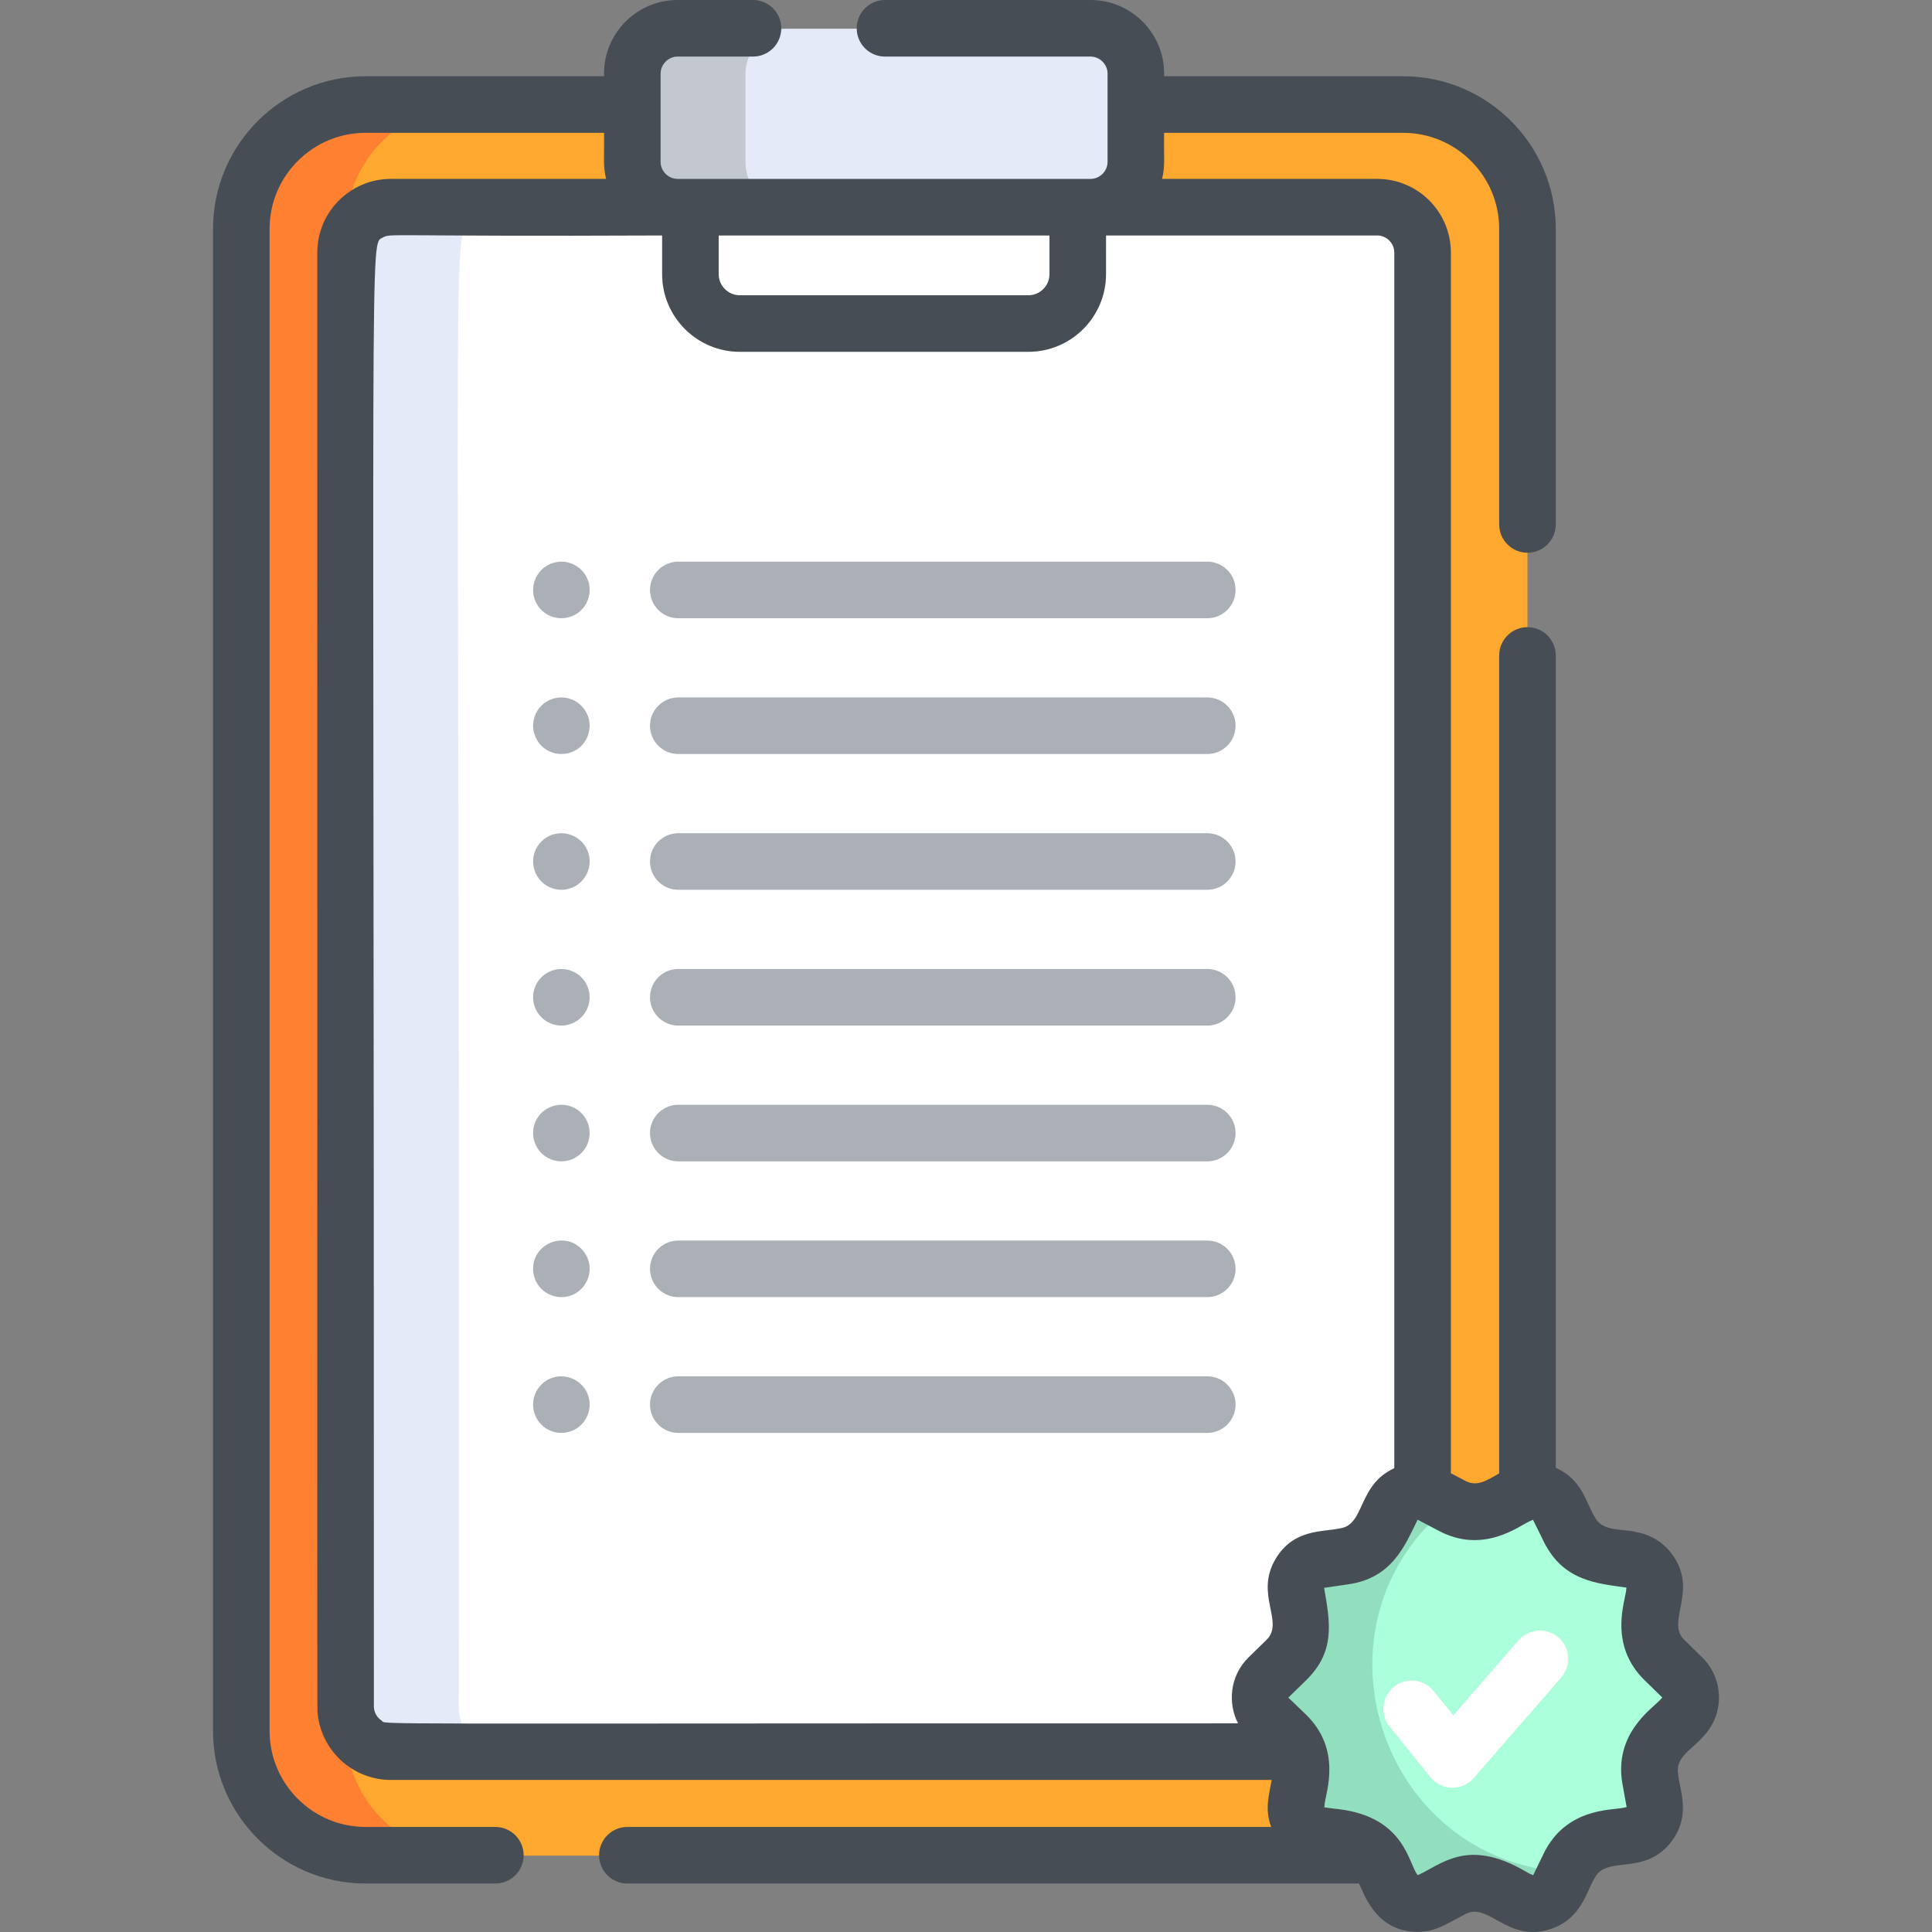 <?xml version="1.0" encoding="iso-8859-1"?>
<!-- Generator: Adobe Illustrator 19.0.0, SVG Export Plug-In . SVG Version: 6.00 Build 0)  -->
<svg version="1.1" id="Capa_1" xmlns="http://www.w3.org/2000/svg" xmlns:xlink="http://www.w3.org/1999/xlink" x="0px" y="0px"
	 viewBox="0 0 511.999 511.999" style="enable-background:new 0 0 511.999 511.999;" xml:space="preserve">
<rect x="0" y="0" width="511.999" height="511.999" fill="#808080" stroke="none"/>
<path style="fill:#FEA82F;" d="M371.853,27.811c-10.739,0-261.084,0-274.957,0c-18.118,0-32.942,14.824-32.942,32.942
	c0,3.482,0,320.931,0,334.744v63.326c0,18.118,14.823,32.942,32.942,32.942h7.544c29.024,0,235.342,0,267.414,0
	c18.118,0,32.942-14.824,32.942-32.942c0-12.063,0-387.456,0-398.07C404.796,42.634,389.971,27.811,371.853,27.811z"/>
<path style="fill:#FF8031;" d="M91.589,458.822v-63.326c0-13.813,0-331.262,0-334.744c0-18.118,14.823-32.942,32.942-32.942
	c-6.482,0-21.156,0-27.634,0c-18.118,0-32.942,14.824-32.942,32.942c0,3.482,0,320.931,0,334.744v63.326
	c0,18.118,14.823,32.942,32.942,32.942c6.479,0,21.155,0,27.634,0C106.413,491.765,91.589,476.941,91.589,458.822z"/>
<path style="fill:#FFFFFF;" d="M365.001,55.014c-19.111,0-180.07,0-185.435,0h-11.995c-68.901,0.089-66.253-0.943-70.683,2.056
	c-2.742,1.855-4.466,4.687-5.048,7.529c-0.406,1.967-0.238,388.488-0.163,389.112c0.706,6.028,5.614,8.819,5.211,8.547
	c4.793,3.244-8.069,2.056,192.129,2.056c25.36,0,54.493,0,75.983,0c6.597,0,11.995-5.398,11.995-11.995c0-12.306,0-361.17,0-385.309
	C376.996,60.411,371.599,55.014,365.001,55.014z"/>
<path style="fill:#E4EAF8;" d="M121.576,452.318c0.474-413.963-2.496-388.405,4.02-394.233c2.33-2.088,5.148-3.072,7.974-3.072
	c-31.687,0.084-30.286-0.19-32.397,0.245c-4.618,0.952-8.358,4.606-9.333,9.34c-0.62,3.003-0.063-13.569-0.253,387.72
	c0,7.213,6.267,10.593,5.301,9.939c4.032,2.73,3.536,2.033,36.681,2.056C126.794,464.313,121.576,458.71,121.576,452.318z"/>
<path style="fill:#ABFFDB;" d="M445.795,444.624l-4.671-4.554c-6.767-6.595-2.792-14.64-2.703-17.962
	c0.707-4.121-2.112-8.021-6.266-8.624c-3.17-0.935-12.146,0.3-16.305-8.129l-2.893-5.86c-1.854-3.756-6.431-5.244-10.139-3.295
	c-3.114,1.105-9.632,7.373-17.952,2.998l-5.703-2.998c-3.657-1.922-8.262-0.508-10.139,3.295
	c-1.889,2.76-3.488,11.708-12.802,13.061l-6.395,0.93c-4.147,0.603-6.975,4.496-6.266,8.625c0.088,3.274,4.025,11.405-2.703,17.962
	l-4.672,4.554c-3.001,2.924-3,7.738,0,10.66l4.671,4.554c6.766,6.595,2.792,14.64,2.703,17.963c-0.709,4.13,2.12,8.022,6.266,8.625
	c3.164,0.934,12.145-0.3,16.305,8.129c1.917,2.79,2.911,10.015,9.578,10.015c2.877,0,4.202-1.459,9.157-3.857
	c8.375-4.404,14.746,1.859,17.952,2.998c3.701,1.946,8.281,0.47,10.139-3.294l2.893-5.86c4.183-8.477,13.07-7.176,16.305-8.129
	c4.146-0.603,6.975-4.495,6.266-8.625l-1.083-6.312c-1.599-9.327,6.372-13.497,8.457-16.204
	C448.795,452.36,448.795,447.547,445.795,444.624z"/>
<path style="fill:#E4EAF8;" d="M289.019,7.605H179.567c-6.597,0-11.995,5.398-11.995,11.995c0,0.503,0,17.127,0,16.424
	c0,0.184,0,7.402,0,6.997c0,6.597,5.398,11.995,11.995,11.995h109.452c6.597,0,11.995-5.398,11.995-11.995c0-0.153,0-7.452,0-6.997
	c0-0.23,0-9.78,0-9.427v-6.997C301.014,13.002,295.616,7.605,289.019,7.605z"/>
<path style="fill:#C2C7D0;" d="M197.559,43.019c0-0.219,0-15.771,0-15.208c0-0.188,0-8.664,0-8.211
	c0-6.597,5.398-11.995,11.995-11.995h-29.987c-6.597,0-11.995,5.398-11.995,11.995c0,0.503,0,17.127,0,16.424
	c0,0.184,0,7.402,0,6.997c0,6.597,5.398,11.995,11.995,11.995h29.987C202.957,55.014,197.559,49.616,197.559,43.019z"/>
<path style="fill:#91DFBF;" d="M384.29,398.894l-5.128-2.696c-3.656-1.922-8.262-0.508-10.139,3.295
	c-1.889,2.76-3.488,11.708-12.802,13.061l-6.395,0.93c-4.147,0.603-6.975,4.496-6.266,8.625c0.088,3.274,4.025,11.404-2.703,17.962
	l-4.672,4.554c-3.001,2.924-3,7.737,0,10.66l4.671,4.554c6.766,6.596,2.792,14.64,2.703,17.963c-0.709,4.13,2.12,8.022,6.266,8.624
	c3.164,0.934,12.145-0.3,16.305,8.129c1.917,2.79,2.911,10.015,9.578,10.015c2.877,0,4.202-1.459,9.156-3.857
	c8.375-4.404,14.746,1.859,17.952,2.998c3.701,1.946,8.281,0.47,10.139-3.294l2.12-4.295
	C365.123,493.105,345.249,429.911,384.29,398.894z"/>
<path style="fill:#FFFFFF;" d="M413.011,433.969c-3.123-2.717-7.859-2.39-10.576,0.733l-17.312,19.892l-5.188-6.445
	c-2.598-3.226-7.317-3.735-10.541-1.139c-3.226,2.597-3.734,7.316-1.139,10.541l10.804,13.422c2.926,3.633,8.43,3.741,11.495,0.221
	l23.192-26.648C416.463,441.422,416.134,436.686,413.011,433.969z"/>
<g>
	<path style="fill:#ABB0B7;" d="M319.94,148.846H179.754c-4.141,0-7.497,3.357-7.497,7.497s3.356,7.497,7.497,7.497H319.94
		c4.141,0,7.497-3.357,7.497-7.497S324.081,148.846,319.94,148.846z"/>
	<path style="fill:#ABB0B7;" d="M319.94,184.828H179.754c-4.141,0-7.497,3.357-7.497,7.497s3.356,7.497,7.497,7.497H319.94
		c4.141,0,7.497-3.357,7.497-7.497S324.081,184.828,319.94,184.828z"/>
	<path style="fill:#ABB0B7;" d="M319.94,256.794H179.754c-4.141,0-7.497,3.357-7.497,7.497c0,4.141,3.356,7.497,7.497,7.497H319.94
		c4.141,0,7.497-3.356,7.497-7.497S324.081,256.794,319.94,256.794z"/>
	<path style="fill:#ABB0B7;" d="M319.94,220.811H179.754c-4.141,0-7.497,3.357-7.497,7.497s3.356,7.497,7.497,7.497H319.94
		c4.141,0,7.497-3.357,7.497-7.497S324.081,220.811,319.94,220.811z"/>
	<path style="fill:#ABB0B7;" d="M319.94,292.776H179.754c-4.141,0-7.497,3.355-7.497,7.497c0,4.141,3.356,7.497,7.497,7.497H319.94
		c4.141,0,7.497-3.355,7.497-7.497C327.437,296.131,324.081,292.776,319.94,292.776z"/>
	<path style="fill:#ABB0B7;" d="M319.94,364.741H179.754c-4.141,0-7.497,3.357-7.497,7.497c0,4.141,3.356,7.497,7.497,7.497H319.94
		c4.141,0,7.497-3.355,7.497-7.497C327.437,368.096,324.081,364.741,319.94,364.741z"/>
	<path style="fill:#ABB0B7;" d="M319.94,328.759H179.754c-4.141,0-7.497,3.356-7.497,7.497s3.356,7.497,7.497,7.497H319.94
		c4.141,0,7.497-3.355,7.497-7.497S324.081,328.759,319.94,328.759z"/>
	<path style="fill:#ABB0B7;" d="M144.611,162.577c2.904,1.963,6.924,1.6,9.456-0.93c1.435-1.437,2.198-3.394,2.198-5.308
		c0-3.472-2.395-6.588-6.037-7.347c-2.629-0.52-5.2,0.447-6.757,2.049c-1.65,1.651-2.55,4.087-2.059,6.767
		C141.841,159.881,143.031,161.528,144.611,162.577z"/>
	<path style="fill:#ABB0B7;" d="M142.531,196.482c3.432,5.041,10.975,4.168,13.153-1.289c0.403-0.952,0.58-1.955,0.58-2.869
		c0-2.362-1.119-4.721-3.339-6.237c-0.807-0.545-1.787-0.939-2.699-1.11c-2.428-0.507-5.061,0.304-6.757,2.049
		c-1.624,1.613-2.557,4.052-2.059,6.767C141.511,194.264,142.027,195.737,142.531,196.482z"/>
	<path style="fill:#ABB0B7;" d="M145.9,271.21c0.859,0.362,1.866,0.58,2.868,0.58c0.98,0,1.974-0.211,2.869-0.58
		c0.974-0.412,1.775-0.968,2.43-1.619c1.702-1.703,2.564-4.239,2.049-6.767c-0.154-0.825-0.552-1.853-1.11-2.699
		c-2.778-4.064-8.327-4.347-11.535-1.14c-0.737,0.739-1.24,1.521-1.629,2.439c-0.367,0.872-0.57,1.843-0.57,2.869
		c0,1.969,0.801,3.897,2.199,5.298C144.122,270.243,144.904,270.788,145.9,271.21z"/>
	<path style="fill:#ABB0B7;" d="M144.611,222.071c-1.631,1.087-2.769,2.742-3.199,4.768c-0.494,2.697,0.423,5.142,2.059,6.767
		c1.267,1.305,3.253,2.199,5.298,2.199c5.359,0,8.977-5.496,6.917-10.365C153.943,221.075,148.457,219.471,144.611,222.071z"/>
	<path style="fill:#ABB0B7;" d="M141.411,298.808c-0.496,2.648,0.404,5.111,2.059,6.767c2.903,2.903,7.655,2.933,10.596,0
		c2.89-2.89,2.962-7.637,0-10.605C149.886,290.792,142.64,292.884,141.411,298.808z"/>
	<path style="fill:#ABB0B7;" d="M143.47,366.937c-2.949,2.951-2.907,7.708,0,10.596c2.835,2.916,7.742,2.928,10.596,0
		c2.527-2.511,2.923-6.527,0.939-9.456C152.257,364.055,146.639,363.677,143.47,366.937z"/>
	<path style="fill:#ABB0B7;" d="M141.271,336.252c0,1.978,0.801,3.907,2.199,5.308c1.321,1.321,3.204,2.189,5.298,2.189
		c5.958,0,9.55-6.632,6.237-11.655C150.714,325.813,141.271,329.063,141.271,336.252z"/>
</g>
<path style="fill:#474D54;" d="M451.026,439.148l-4.673-4.556c-5.029-4.902,3.876-12.918-3.184-22.636
	c-2.289-3.151-5.629-5.24-9.447-5.922c-4.227-1.04-9.143-0.034-11.153-4.107c-2.29-3.738-3.261-9.864-10.278-12.929V173.704
	c0-4.14-3.356-7.497-7.497-7.497s-7.497,3.357-7.497,7.497v216.767c-3.384,1.923-5.876,3.595-8.946,1.981l-3.86-2.029V66.901
	c0-10.748-8.744-19.491-19.491-19.491h-57.037c0.869-3.657,0.419-5.46,0.545-12.21h63.344c14.031,0,25.446,11.415,25.446,25.446
	v78.336c0,4.14,3.355,7.497,7.497,7.497s7.497-3.357,7.497-7.497V60.645c0-22.298-18.141-40.439-40.439-40.439h-63.344v-0.715
	C308.507,8.744,299.763,0,289.016,0h-54.483c-4.141,0-7.497,3.357-7.497,7.497s3.356,7.497,7.497,7.497h54.483
	c2.438,0,4.498,2.06,4.498,4.498c0,8.107,0,15.317,0,23.421c0,2.438-2.06,4.498-4.498,4.498c-13.847,0-95.819,0-109.452,0
	c-2.438,0-4.498-2.06-4.498-4.498c0-8.102,0-15.313,0-23.421c0-2.438,2.06-4.498,4.498-4.498h19.984
	c4.141,0,7.497-3.357,7.497-7.497S203.69,0,199.549,0h-19.984c-10.747,0-19.491,8.744-19.491,19.491v0.715H96.895
	c-22.298,0-40.439,18.141-40.439,40.439v398.07c0,22.298,18.141,40.439,40.439,40.439h34.38c4.141,0,7.497-3.356,7.497-7.497
	s-3.356-7.497-7.497-7.497h-34.38c-14.031,0-25.446-11.415-25.446-25.446V60.645c0-14.031,11.415-25.446,25.446-25.446h63.178
	c0.125,6.674-0.329,8.532,0.545,12.21h-57.037c-10.715,0-19.491,8.735-19.491,19.491c0.036,403.529-0.092,385.406,0.102,387.293
	c1.012,9.887,9.39,17.508,19.389,17.508h233.43c-0.763,4.228-1.875,7.799-0.13,12.458H166.259c-4.141,0-7.497,3.356-7.497,7.497
	s3.356,7.497,7.497,7.497h193.832c1.13,1.464,3.842,12.804,15.616,12.804c4.739,0,7.367-1.974,12.644-4.719
	c6.193-3.26,11.148,7.691,22.545,3.984c8.258-2.682,9.572-10.176,11.673-13.459c3.141-6.365,13.511-0.271,20.601-10.032
	c5.103-7.024,1.772-13.861,1.554-17.62c-0.781-4.55,3.746-6.47,6.654-9.926C457.044,454.295,456.933,444.907,451.026,439.148z
	 M190.462,62.403h87.659V72.64c0,3.093-2.516,5.608-5.608,5.608h-76.444c-3.093,0-5.608-2.516-5.608-5.608L190.462,62.403
	L190.462,62.403z M338.077,413.07c-5.709,9.521,2.462,16.732-2.454,21.524l-4.67,4.553c-5.157,5.024-5.574,12.331-2.855,17.562
	c-240.354-0.033-225.259,0.419-227.007-0.767c-1.226-0.831-2.007-2.197-2.007-3.731c0.07-398.598-1.226-387.301,2.38-389.268
	c2.188-1.19,0.302-0.21,74.004-0.539v10.236c0,11.36,9.242,20.601,20.601,20.601h76.444c11.359,0,20.601-9.242,20.601-20.601V62.403
	H365c2.438,0,4.498,2.059,4.498,4.498v322.192c-9.79,4.435-7.693,14.965-14.356,15.934C350.51,406.053,342.869,405.1,338.077,413.07
	z M439.907,450.533c-2.274,2.444-12.213,8.976-9.962,22.114l1.129,6.251c-0.322,0.047-0.641,0.114-0.953,0.202
	c-3.362,0.647-15.122,0.125-20.998,12.029l-2.82,5.837c-0.289-0.153-0.589-0.286-0.896-0.399c-0.26-0.121-0.899-0.491-1.371-0.765
	c-15.333-8.875-22.261-1.493-28.318,1.135c-2.469-2.78-3.168-15.321-20.928-17.493c-2.631-0.319-0.814-0.045-3.843-0.485
	c0.054-0.317,0.088-0.639,0.102-0.96c0.415-3.287,4.53-14.386-4.961-23.637l-4.671-4.478l4.672-4.554
	c7.856-7.659,6.424-15.282,4.813-24.537l6.394-0.93c11.632-1.689,14.941-10.13,18.392-17.129l5.685,2.988
	c11.702,6.155,21.025-1.205,24.056-2.607c0.284-0.105,0.557-0.225,0.826-0.365l2.869,5.811
	c5.215,10.568,14.378,11.076,21.905,12.169c-0.055,0.319-0.089,0.642-0.103,0.965c-0.035,0.278-0.185,0.977-0.295,1.49
	c-0.978,4.572-3.013,14.087,5.256,22.143l4.633,4.518C440.303,450.062,440.098,450.292,439.907,450.533z"/>
<g>
</g>
<g>
</g>
<g>
</g>
<g>
</g>
<g>
</g>
<g>
</g>
<g>
</g>
<g>
</g>
<g>
</g>
<g>
</g>
<g>
</g>
<g>
</g>
<g>
</g>
<g>
</g>
<g>
</g>
</svg>
